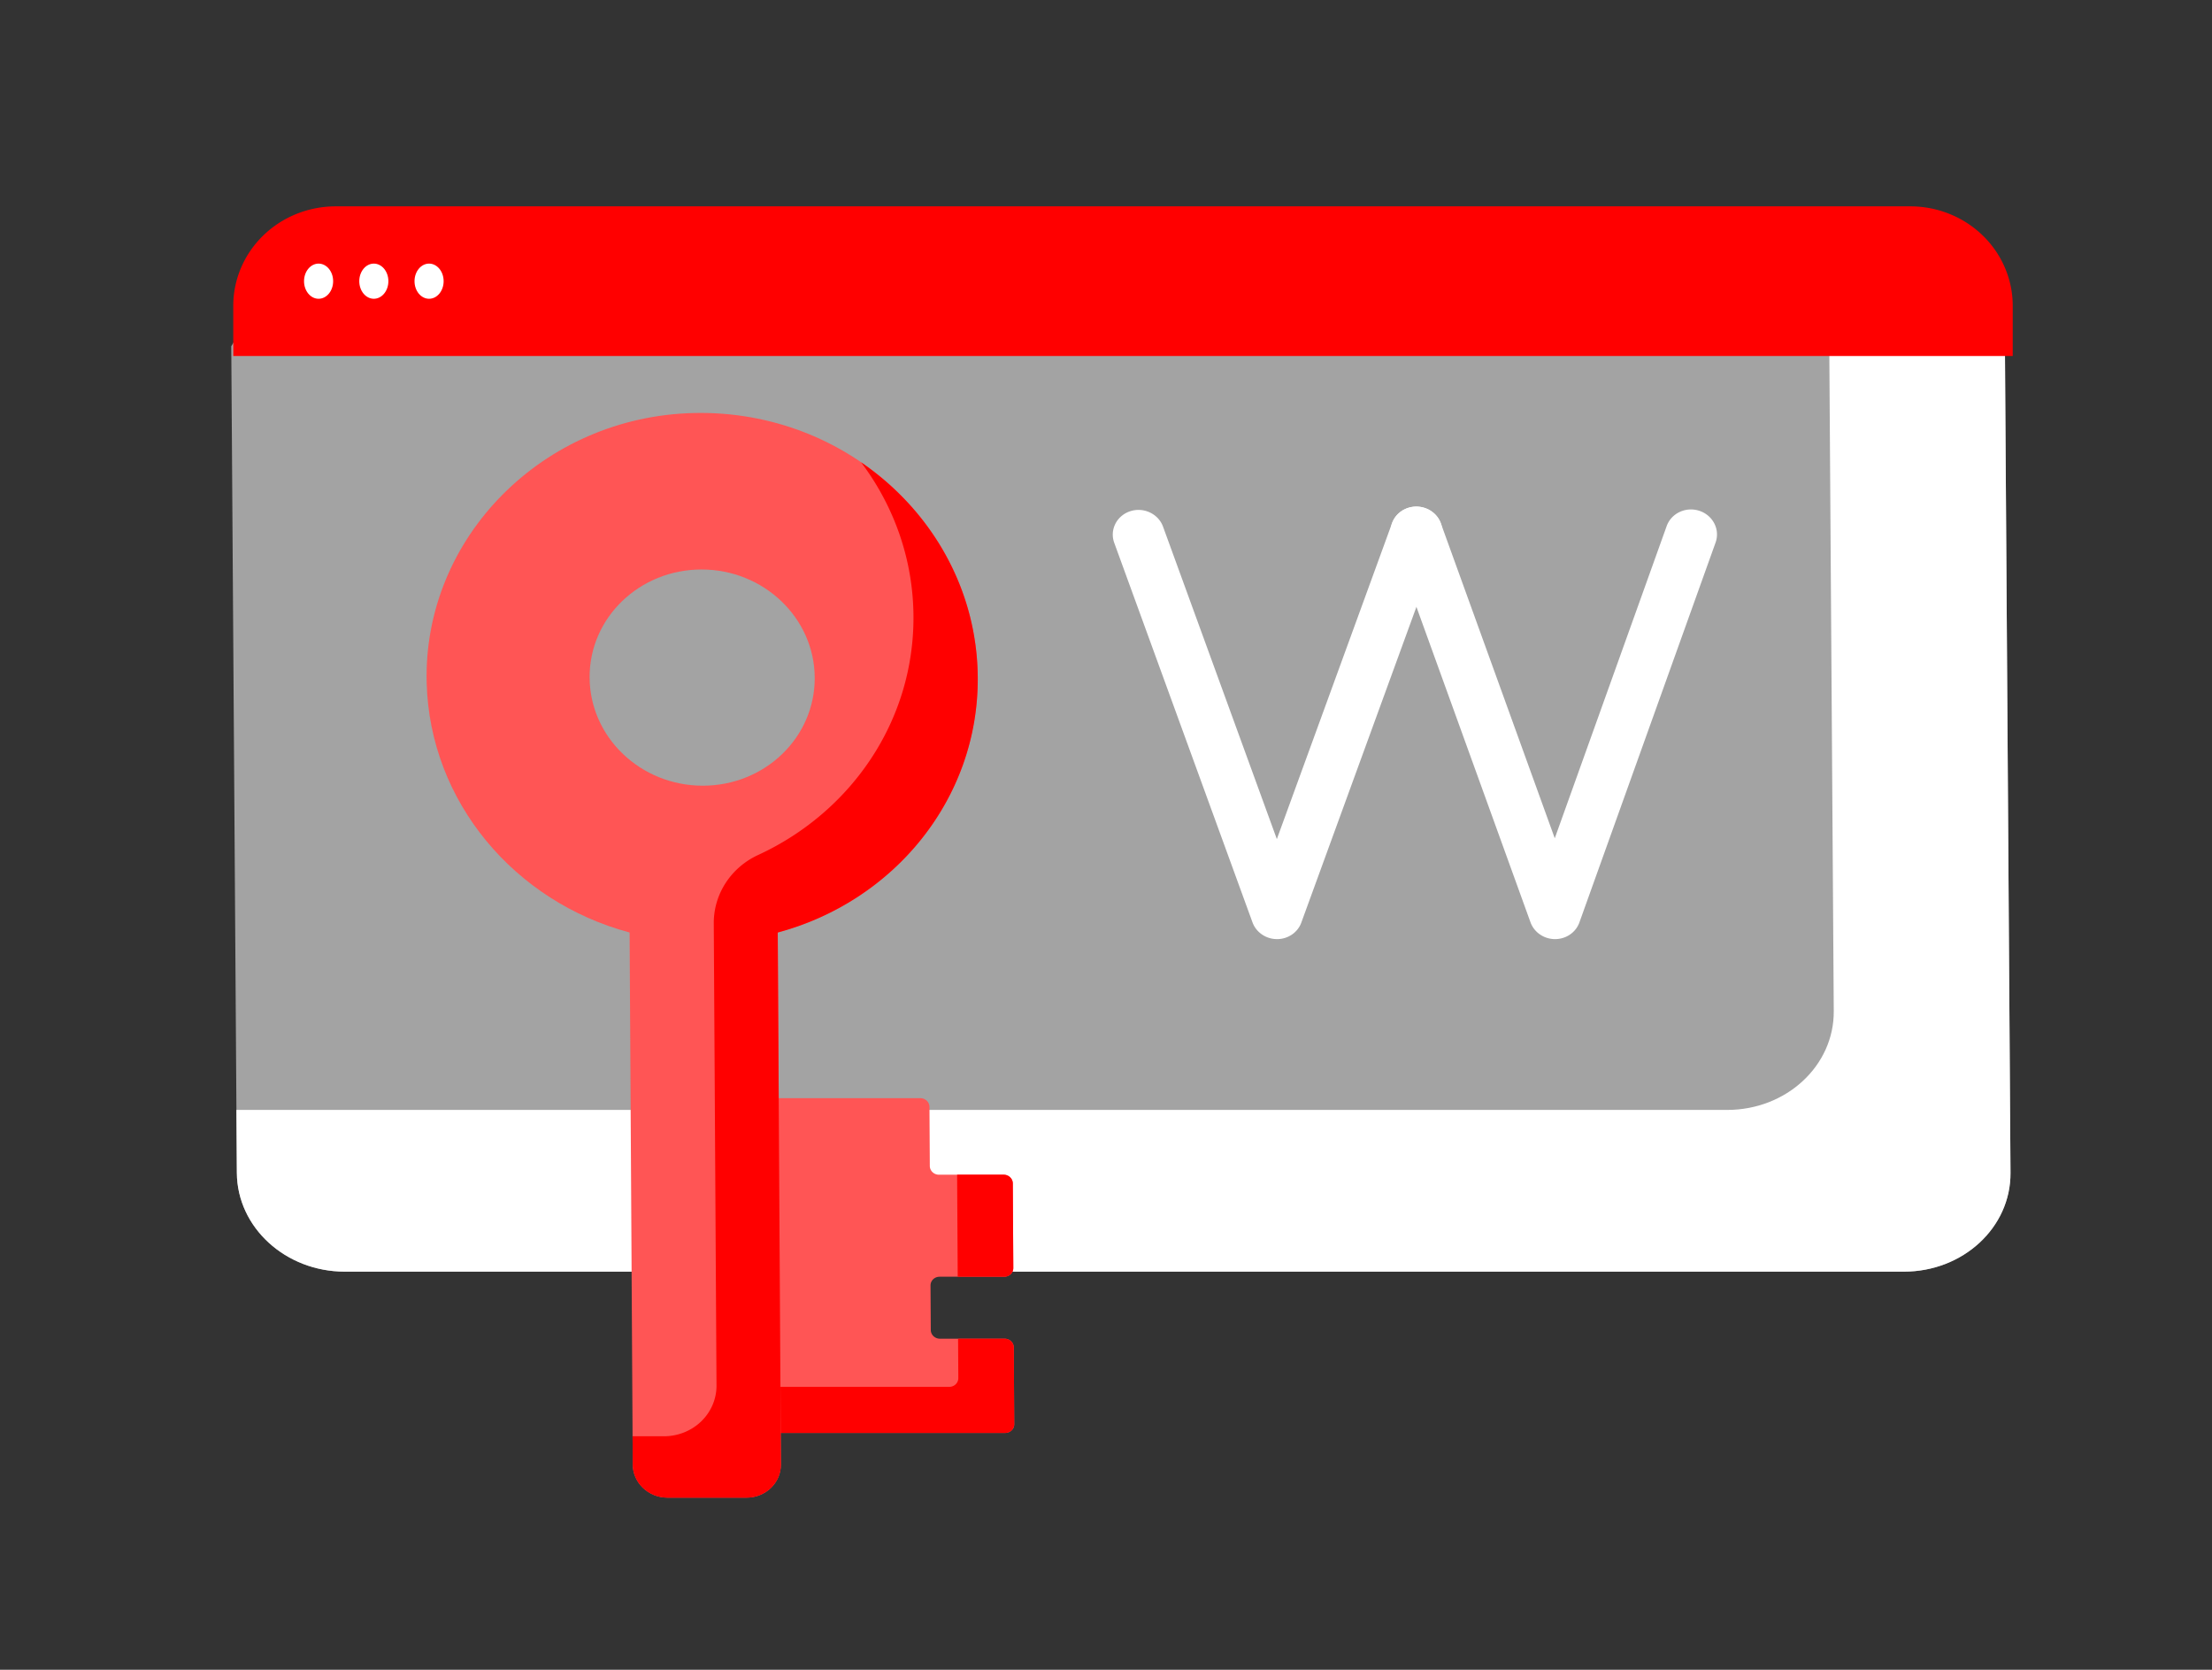 <svg xmlns="http://www.w3.org/2000/svg" xmlns:svg="http://www.w3.org/2000/svg" id="svg3451" width="514.022" height="387.925" version="1.1"><rect width="100%" height="100%" fill="#333333" stroke="none"/><g id="g3423" transform="matrix(0.805,0,0.005,0.741,53.161,-5.739)" style="fill:#fff"><path id="path3419" fill="#d8eafb" d="M 4.977,107.353 0,116.317 v 259.162 c 0,17.102 13.864,30.966 30.966,30.966 h 450.068 c 17.102,0 30.966,-13.864 30.966,-30.966 V 116.317 l -4.977,-8.965 H 4.977 Z" opacity=".55" style="fill:#fff"/><path id="path3421" fill="#fff" d="m 461.295,107.353 v 217.421 c 0,17.102 -13.864,30.966 -30.966,30.966 H 0 v 19.739 c 0,17.102 13.864,30.966 30.966,30.966 h 450.068 c 17.102,0 30.966,-13.864 30.966,-30.966 V 116.317 l -4.977,-8.965 h -45.728 z" style="fill:#fff"/></g><path id="path3425" fill="#59f" d="m 216.294,308.991 -0.061,-10.347 a 2.111,2.026 3.97 0 1 2.099,-2.027 h 15.039 a 2.111,2.026 3.97 0 0 2.099,-2.027 l -0.116,-19.648 a 2.111,2.026 3.97 0 0 -2.123,-2.027 h -15.039 a 2.111,2.026 3.97 0 1 -2.123,-2.027 l -0.081,-13.729 a 2.111,2.026 3.97 0 0 -2.123,-2.027 H 179.996 a 2.111,2.026 3.97 0 0 -2.099,2.027 l 0.436,73.718 a 2.111,2.026 3.97 0 0 2.123,2.027 h 53.129 a 2.111,2.026 3.97 0 0 2.099,-2.027 l -0.105,-17.834 a 2.111,2.026 3.97 0 0 -2.123,-2.027 h -15.039 a 2.111,2.026 3.97 0 1 -2.123,-2.025 z" style="stroke-width:.789;fill:#f55"/><path id="path3427" fill="#2a7fff" d="m 233.456,311.018 h -10.817 l 0.054,9.153 a 2.111,2.026 3.97 0 1 -2.099,2.027 h -42.312 l 0.051,8.681 a 2.111,2.026 3.97 0 0 2.123,2.027 h 53.129 a 2.111,2.026 3.97 0 0 2.099,-2.027 l -0.105,-17.834 a 2.111,2.026 3.97 0 0 -2.123,-2.027 z m -0.225,-38.101 h -10.817 l 0.14,23.701 h 10.817 a 2.111,2.026 3.97 0 0 2.099,-2.027 l -0.116,-19.648 c -0.007,-1.118 -0.958,-2.026 -2.123,-2.026 z" style="stroke-width:.789;fill:red"/><path id="path3429" fill="#59f" d="m 227.206,157.422 c -0.204,-34.454 -29.883,-62.288 -65.957,-61.468 -35.032,0.797 -62.966,29.017 -62.101,62.66 0.712,27.706 20.493,50.91 47.159,58.029 l 0.731,123.6 c 0.025,4.251 3.635,7.698 8.063,7.698 h 18.388 c 4.428,0 7.997,-3.446 7.972,-7.698 l -0.731,-123.599 c 26.962,-7.221 46.643,-30.99 46.477,-59.221 z m -63.89,25.114 c -14.446,0 -26.223,-11.244 -26.305,-25.114 -0.082,-13.87 11.562,-25.114 26.008,-25.114 14.446,0 26.223,11.244 26.305,25.114 0.082,13.87 -11.562,25.114 -26.008,25.114 z" style="stroke-width:.789;fill:#f55"/><path id="path3431" fill="#2a7fff" d="m 200.106,107.413 c 7.575,10.076 12.086,22.412 12.165,35.75 0.145,24.458 -14.609,45.568 -36.088,55.468 -6.353,2.929 -10.357,9.119 -10.317,15.901 l 0.635,107.343 a 12.302,11.807 3.97 0 1 -12.226,11.806 h -7.276 l 0.039,6.56 c 0.025,4.251 3.635,7.698 8.063,7.698 h 18.388 c 4.428,0 7.997,-3.446 7.972,-7.698 l -0.731,-123.599 c 26.962,-7.221 46.644,-30.99 46.477,-59.22 -0.123,-20.62 -10.812,-38.854 -27.1,-50.009 z" style="stroke-width:.789;fill:red"/><g id="g3437" fill="#fff" transform="matrix(0.805,0,0.005,0.773,53.161,-18.709)"><path id="path3433" d="m 300.704,306.455 h -0.043 c -3.172,-0.018 -5.986,-2.039 -7.017,-5.039 L 254.446,187.352 c -1.34,-3.899 0.735,-8.146 4.634,-9.486 3.899,-1.34 8.147,0.734 9.486,4.634 l 32.266,93.893 33.846,-94.972 a 7.47,7.47 0 0 1 9.538,-4.526 c 3.884,1.384 5.91,5.654 4.526,9.538 l -41.006,115.064 c -1.059,2.974 -3.876,4.958 -7.032,4.958 z"/><path id="path3435" d="m 380.963,306.455 h -0.031 A 7.47,7.47 0 0 1 373.897,301.4 L 334.645,186.336 a 7.47,7.47 0 0 1 4.655,-9.476 c 3.901,-1.333 8.144,0.751 9.477,4.655 l 32.282,94.632 32.888,-93.827 c 1.364,-3.891 5.626,-5.942 9.514,-4.575 3.888,1.367 5.94,5.623 4.576,9.514 l -40.029,114.198 c -1.05,2.996 -3.875,4.998 -7.045,4.998 z"/></g><path id="path3441" fill="#06f" d="M 467.715,82.712 H 54.207 V 71.005 A 23.809,23.098 0 0 1 77.997,47.94 H 443.925 A 23.809,23.098 0 0 1 467.715,71.005 Z" style="stroke-width:.789;fill:red"/><g id="g3449" fill="#fff" transform="matrix(0.805,0,0,0.773,54.332,-18.709)"><ellipse id="ellipse3443" cx="24.473" cy="108.715" rx="4.201" ry="5.284"/><ellipse id="ellipse3445" cx="40.42" cy="108.715" rx="4.201" ry="5.284"/><ellipse id="ellipse3447" cx="56.368" cy="108.715" rx="4.201" ry="5.284"/></g></svg>